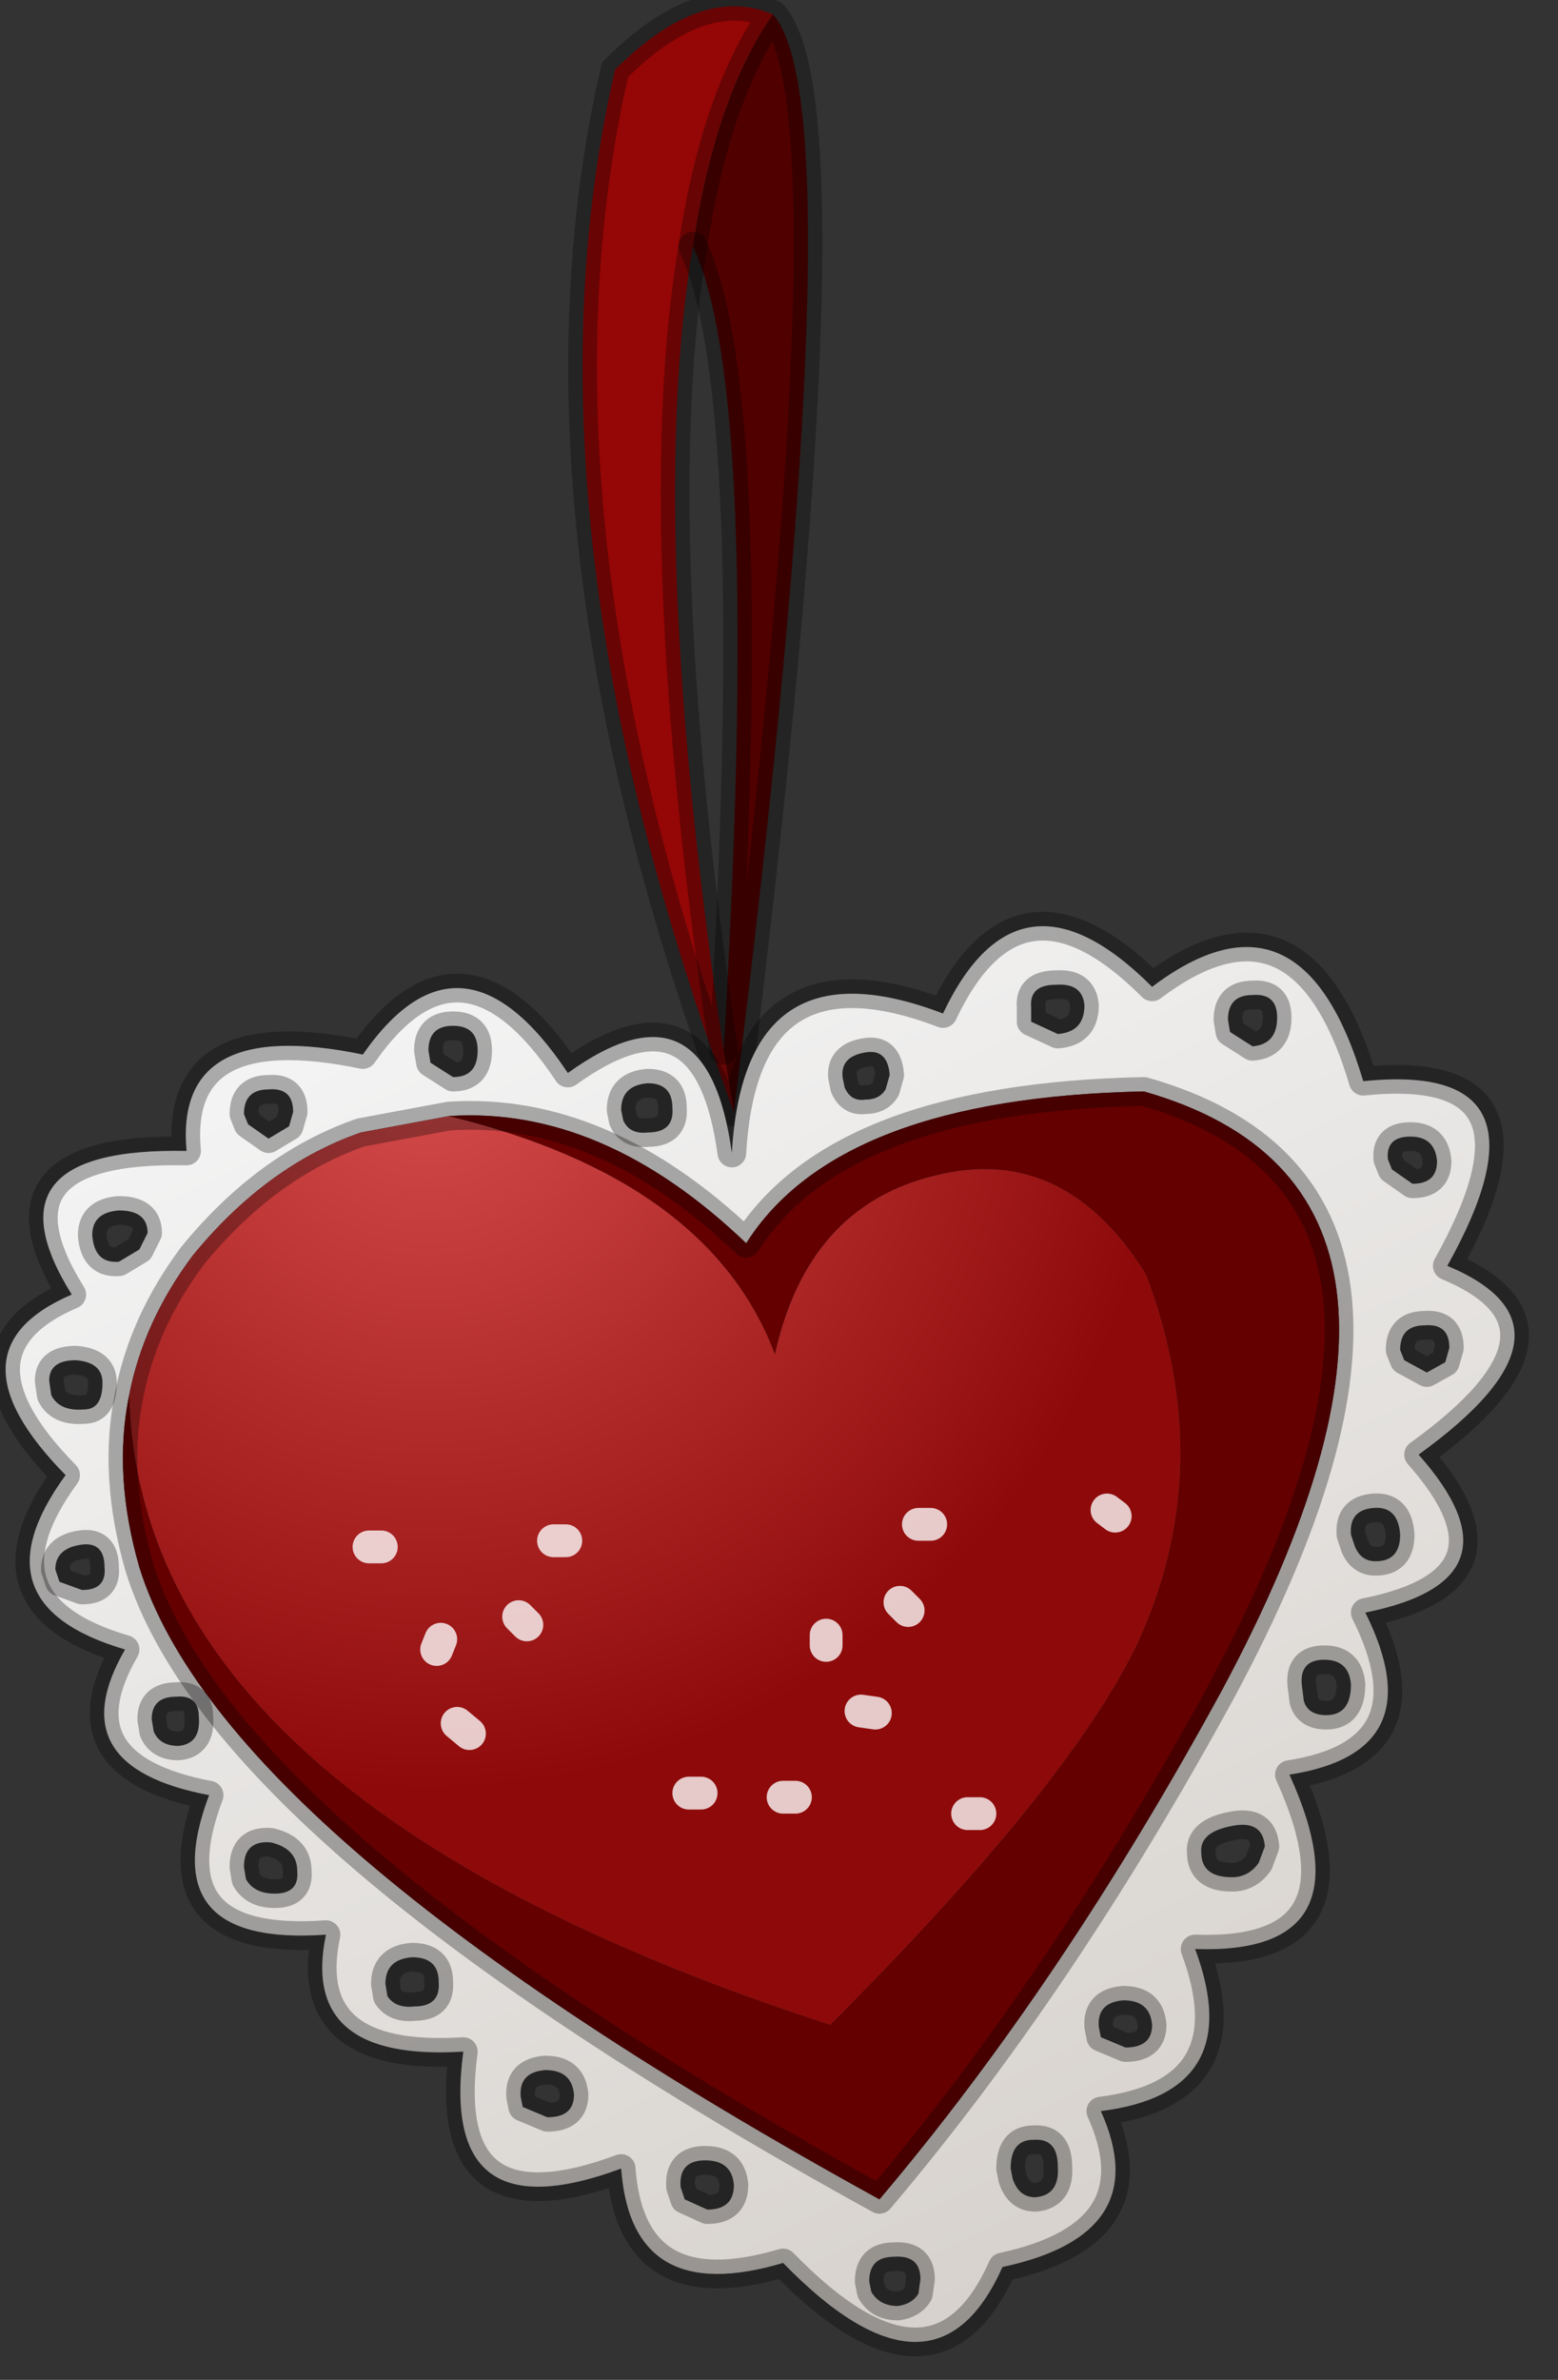 <?xml version="1.0" encoding="utf-8"?>
<svg version="1.1" id="Layer_1"
xmlns="http://www.w3.org/2000/svg"
xmlns:xlink="http://www.w3.org/1999/xlink"
width="38px" height="58px"
xml:space="preserve">
<rect width="100%" height="100%" fill="#333333" stroke="none"/>
<g id="PathID_1337" transform="matrix(1, 0, 0, 1, 16.65, 0.15)">
<path style="fill:#510000;fill-opacity:1" d="M1 25.45Q1.95 9.45 0.25 5.85Q0.8 2.2 2.2 0.2Q4.3 2.5 1.25 26.95L1 25.45" />
<path style="fill:#950606;fill-opacity:1" d="M1 25.45L1.25 26.95Q-4.15 12.4 -1.65 1.55Q0.45 -0.55 2.2 0.2Q0.8 2.2 0.25 5.85Q-0.9 12.7 1 25.45" />
<path style="fill:none;stroke-width:0.7;stroke-linecap:round;stroke-linejoin:round;stroke-miterlimit:3;stroke:#000000;stroke-opacity:0.302" d="M2.2 0.2Q4.3 2.5 1.25 26.95Q-4.15 12.4 -1.65 1.55Q0.45 -0.55 2.2 0.2Q0.8 2.2 0.25 5.85Q1.95 9.45 1 25.45L1.25 26.95" />
<path style="fill:none;stroke-width:0.7;stroke-linecap:round;stroke-linejoin:round;stroke-miterlimit:3;stroke:#000000;stroke-opacity:0.302" d="M0.25 5.85Q-0.9 12.7 1 25.45" />
</g>
<g id="PathID_1338" transform="matrix(1, 0, 0, 1, 16.65, 0.15)">
<linearGradient
id="LinearGradID_686" gradientUnits="userSpaceOnUse" gradientTransform="matrix(0.01, 0.02, -0.019, 0.009, 2.15, 39.85)" spreadMethod ="pad" x1="-819.2" y1="0" x2="819.2" y2="0" >
<stop  offset="0.02" style="stop-color:#F3F3F3;stop-opacity:1" />
<stop  offset="0.957" style="stop-color:#D7D2CD;stop-opacity:1" />
</linearGradient>
<path style="fill:url(#LinearGradID_686) " d="M9.1 23.85Q8.45 23.85 8.5 24.4L8.5 24.75L9.15 25.05Q9.8 25 9.8 24.35Q9.75 23.8 9.1 23.85M13.9 24.1Q13.3 24.1 13.3 24.7L13.35 25L13.9 25.35Q14.5 25.3 14.5 24.65Q14.5 24.05 13.9 24.1M11.45 23.9Q15.1 21.15 16.6 26.2Q21.45 25.7 18.65 30.7Q22.25 32.2 17.95 35.3Q20.65 38.35 16.65 39.15Q18.35 42.55 14.8 43.1Q16.8 47.5 12.5 47.35Q13.8 50.85 10.2 51.3Q11.55 54.3 7.8 55.1Q6.15 58.8 2.45 55Q-1.25 56.1 -1.5 52.7Q-5.95 54.35 -5.35 49.85Q-9.35 50.1 -8.7 47Q-12.95 47.3 -11.55 43.6Q-15.25 42.9 -13.6 40.05Q-17.35 38.95 -15.05 35.8Q-18.05 32.75 -14.9 31.4Q-17.15 27.8 -12.1 27.9Q-12.4 24.6 -7.8 25.55Q-5.4 22.1 -2.8 26Q0.6 23.55 1.2 27.95Q1.5 22.7 6.35 24.55Q8.2 20.65 11.45 23.9M17.75 27.55Q17.15 27.55 17.2 28.1L17.3 28.35L17.8 28.7Q18.4 28.7 18.4 28.15Q18.35 27.55 17.75 27.55M18.7 32.7Q18.7 32.1 18.1 32.15Q17.5 32.15 17.5 32.75L17.6 33L18.15 33.3L18.6 33.05L18.7 32.7M-5.7 27.05L-7.85 27.45Q-10.15 28.25 -11.95 30.45Q-13.15 32.05 -13.5 33.85Q-13.9 35.8 -13.25 38.05Q-11.2 44.65 4.8 53.45Q9.25 48.2 13.15 41.05Q19.7 28.85 11.25 26.45Q3.8 26.6 1.55 30.15Q-1.95 26.8 -5.7 27.05M3.9 26.1L3.95 26.35Q4.1 26.7 4.45 26.65Q4.8 26.65 4.95 26.4L5.05 26.05Q5 25.4 4.45 25.5Q3.85 25.6 3.9 26.1M16.3 40.9Q16.25 40.3 15.65 40.3Q15.05 40.3 15.1 40.9L15.15 41.3Q15.25 41.65 15.7 41.65Q16.3 41.65 16.3 40.9M16.4 37.55Q16.55 37.9 16.9 37.9Q17.5 37.9 17.5 37.25Q17.45 36.55 16.85 36.6Q16.25 36.65 16.3 37.25L16.4 37.55M12.65 45Q12.65 45.6 13.4 45.6Q13.8 45.6 14.05 45.25L14.2 44.85Q14.15 44.2 13.4 44.35Q12.6 44.5 12.65 45M10.15 49.25L10.2 49.5L10.8 49.75Q11.45 49.75 11.45 49.2Q11.4 48.6 10.75 48.6Q10.1 48.65 10.15 49.25M8 52.7L8.05 52.95Q8.2 53.4 8.6 53.4Q9.2 53.35 9.15 52.65Q9.15 51.95 8.55 52Q8 52 8 52.7M5.15 54.85Q4.55 54.85 4.55 55.45L4.6 55.7Q4.8 56.05 5.25 56.05Q5.6 56 5.75 55.75L5.8 55.4Q5.8 54.8 5.15 54.85M0.6 53.7Q1.25 53.7 1.25 53.1Q1.2 52.5 0.55 52.5Q-0.1 52.5 -0.05 53.15L0.05 53.45L0.6 53.7M-0.25 26.85Q-0.25 26.25 -0.85 26.25Q-1.5 26.3 -1.5 26.9L-1.45 27.15Q-1.3 27.5 -0.85 27.45Q-0.2 27.45 -0.25 26.85M-10.1 26.4Q-10.7 26.4 -10.7 27L-10.6 27.25L-10.1 27.6L-9.6 27.3L-9.5 26.95Q-9.5 26.35 -10.1 26.4M-6.15 25.75L-5.6 26.1Q-5 26.1 -5 25.45Q-5 24.85 -5.6 24.85Q-6.2 24.85 -6.2 25.45L-6.15 25.75M-13.75 30.6L-13.25 30.3L-13.05 29.9Q-13.05 29.35 -13.75 29.35Q-14.4 29.4 -14.4 29.95Q-14.35 30.65 -13.75 30.6M-15.4 33.85Q-15.2 34.25 -14.6 34.2Q-14.15 34.2 -14.15 33.55Q-14.15 33.05 -14.8 33Q-15.45 33 -15.45 33.5L-15.4 33.85M-12.95 41.75L-12.9 42.05Q-12.75 42.4 -12.3 42.4Q-11.75 42.35 -11.8 41.7Q-11.8 41.15 -12.35 41.2Q-12.95 41.2 -12.95 41.75M-14.7 37.5Q-15.3 37.6 -15.3 38.1L-15.2 38.4L-14.65 38.6Q-14.05 38.6 -14.1 38.05Q-14.1 37.4 -14.7 37.5M-10.65 45.65Q-10.45 46 -9.95 46Q-9.35 46 -9.4 45.45Q-9.4 44.9 -10.05 44.75Q-10.7 44.7 -10.7 45.35L-10.65 45.65M-6.6 47.55Q-7.25 47.6 -7.25 48.2L-7.2 48.5Q-7 48.8 -6.55 48.75Q-5.9 48.75 -5.95 48.15Q-5.95 47.55 -6.6 47.55M-3.35 50.3Q-4 50.35 -3.95 50.95L-3.9 51.2L-3.3 51.45Q-2.65 51.45 -2.65 50.9Q-2.7 50.3 -3.35 50.3" />
<radialGradient
id="RadialGradID_687" gradientUnits="userSpaceOnUse" gradientTransform="matrix(0.022, -0.001, 0.001, 0.022, -6.2, 25.45)" spreadMethod ="pad" cx="0" cy="0" r="819.2" fx="0" fy="0" >
<stop  offset="0"  style="stop-color:#D74D4D;stop-opacity:1" />
<stop  offset="1"  style="stop-color:#8E0A0A;stop-opacity:1" />
</radialGradient>
<path style="fill:url(#RadialGradID_687) " d="M-11.95 30.45Q-10.15 28.25 -7.85 27.45L-5.7 27.05Q0.65 28.6 2.25 32.85Q3.05 29.25 6.15 28.5Q9.3 27.7 11.3 30.9Q13.1 35.65 11.05 40Q9.35 43.45 3.6 49.2Q-13.25 43.75 -13.5 33.85Q-13.15 32.05 -11.95 30.45" />
<path style="fill:#640000;fill-opacity:1" d="M1.55 30.15Q3.8 26.6 11.25 26.45Q19.7 28.85 13.15 41.05Q9.25 48.2 4.8 53.45Q-11.2 44.65 -13.25 38.05Q-13.9 35.8 -13.5 33.85Q-13.25 43.75 3.6 49.2Q9.35 43.45 11.05 40Q13.1 35.65 11.3 30.9Q9.3 27.7 6.15 28.5Q3.05 29.25 2.25 32.85Q0.65 28.6 -5.7 27.05Q-1.95 26.8 1.55 30.15" />
<path style="fill:none;stroke-width:0.7;stroke-linecap:round;stroke-linejoin:round;stroke-miterlimit:3;stroke:#000000;stroke-opacity:0.302" d="M9.8 24.35Q9.8 25 9.15 25.05L8.5 24.75L8.5 24.4Q8.45 23.85 9.1 23.85Q9.75 23.8 9.8 24.35z" />
<path style="fill:none;stroke-width:0.7;stroke-linecap:round;stroke-linejoin:round;stroke-miterlimit:3;stroke:#000000;stroke-opacity:0.302" d="M14.5 24.65Q14.5 25.3 13.9 25.35L13.35 25L13.3 24.7Q13.3 24.1 13.9 24.1Q14.5 24.05 14.5 24.65z" />
<path style="fill:none;stroke-width:0.7;stroke-linecap:round;stroke-linejoin:round;stroke-miterlimit:3;stroke:#000000;stroke-opacity:0.302" d="M6.35 24.55Q1.5 22.7 1.2 27.95Q0.6 23.55 -2.8 26Q-5.4 22.1 -7.8 25.55Q-12.4 24.6 -12.1 27.9Q-17.15 27.8 -14.9 31.4Q-18.05 32.75 -15.05 35.8Q-17.35 38.95 -13.6 40.05Q-15.25 42.9 -11.55 43.6Q-12.95 47.3 -8.7 47Q-9.35 50.1 -5.35 49.85Q-5.95 54.35 -1.5 52.7Q-1.25 56.1 2.45 55Q6.15 58.8 7.8 55.1Q11.55 54.3 10.2 51.3Q13.8 50.85 12.5 47.35Q16.8 47.5 14.8 43.1Q18.35 42.55 16.65 39.15Q20.65 38.35 17.95 35.3Q22.25 32.2 18.65 30.7Q21.45 25.7 16.6 26.2Q15.1 21.15 11.45 23.9Q8.2 20.65 6.35 24.55z" />
<path style="fill:none;stroke-width:0.7;stroke-linecap:round;stroke-linejoin:round;stroke-miterlimit:3;stroke:#000000;stroke-opacity:0.302" d="M18.4 28.15Q18.4 28.7 17.8 28.7L17.3 28.35L17.2 28.1Q17.15 27.55 17.75 27.55Q18.35 27.55 18.4 28.15z" />
<path style="fill:none;stroke-width:0.7;stroke-linecap:round;stroke-linejoin:round;stroke-miterlimit:3;stroke:#000000;stroke-opacity:0.302" d="M18.6 33.05L18.15 33.3L17.6 33L17.5 32.75Q17.5 32.15 18.1 32.15Q18.7 32.1 18.7 32.7L18.6 33.05z" />
<path style="fill:none;stroke-width:0.7;stroke-linecap:round;stroke-linejoin:round;stroke-miterlimit:3;stroke:#000000;stroke-opacity:0.302" d="M-5.7 27.05L-7.85 27.45Q-10.15 28.25 -11.95 30.45Q-13.15 32.05 -13.5 33.85Q-13.9 35.8 -13.25 38.05Q-11.2 44.65 4.8 53.45Q9.25 48.2 13.15 41.05Q19.7 28.85 11.25 26.45Q3.8 26.6 1.55 30.15Q-1.95 26.8 -5.7 27.05z" />
<path style="fill:none;stroke-width:0.7;stroke-linecap:round;stroke-linejoin:round;stroke-miterlimit:3;stroke:#000000;stroke-opacity:0.302" d="M4.45 25.5Q5 25.4 5.05 26.05L4.95 26.4Q4.8 26.65 4.45 26.65Q4.1 26.7 3.95 26.35L3.9 26.1Q3.85 25.6 4.45 25.5z" />
<path style="fill:none;stroke-width:0.7;stroke-linecap:round;stroke-linejoin:round;stroke-miterlimit:3;stroke:#000000;stroke-opacity:0.302" d="M15.7 41.65Q15.25 41.65 15.15 41.3L15.1 40.9Q15.05 40.3 15.65 40.3Q16.25 40.3 16.3 40.9Q16.3 41.65 15.7 41.65z" />
<path style="fill:none;stroke-width:0.7;stroke-linecap:round;stroke-linejoin:round;stroke-miterlimit:3;stroke:#000000;stroke-opacity:0.302" d="M16.3 37.25Q16.25 36.65 16.85 36.6Q17.45 36.55 17.5 37.25Q17.5 37.9 16.9 37.9Q16.55 37.9 16.4 37.55L16.3 37.25z" />
<path style="fill:none;stroke-width:0.7;stroke-linecap:round;stroke-linejoin:round;stroke-miterlimit:3;stroke:#000000;stroke-opacity:0.302" d="M13.4 44.35Q14.15 44.2 14.2 44.85L14.05 45.25Q13.8 45.6 13.4 45.6Q12.65 45.6 12.65 45Q12.6 44.5 13.4 44.35z" />
<path style="fill:none;stroke-width:0.7;stroke-linecap:round;stroke-linejoin:round;stroke-miterlimit:3;stroke:#000000;stroke-opacity:0.302" d="M10.75 48.6Q11.4 48.6 11.45 49.2Q11.45 49.75 10.8 49.75L10.2 49.5L10.15 49.25Q10.1 48.65 10.75 48.6z" />
<path style="fill:none;stroke-width:0.7;stroke-linecap:round;stroke-linejoin:round;stroke-miterlimit:3;stroke:#000000;stroke-opacity:0.302" d="M8.55 52Q9.15 51.95 9.15 52.65Q9.2 53.35 8.6 53.4Q8.2 53.4 8.05 52.95L8 52.7Q8 52 8.55 52z" />
<path style="fill:none;stroke-width:0.7;stroke-linecap:round;stroke-linejoin:round;stroke-miterlimit:3;stroke:#000000;stroke-opacity:0.302" d="M5.8 55.4L5.75 55.75Q5.6 56 5.25 56.05Q4.8 56.05 4.6 55.7L4.55 55.45Q4.55 54.85 5.15 54.85Q5.8 54.8 5.8 55.4z" />
<path style="fill:none;stroke-width:0.7;stroke-linecap:round;stroke-linejoin:round;stroke-miterlimit:3;stroke:#000000;stroke-opacity:0.302" d="M0.05 53.45L-0.05 53.15Q-0.1 52.5 0.55 52.5Q1.2 52.5 1.25 53.1Q1.25 53.7 0.6 53.7L0.05 53.45z" />
<path style="fill:none;stroke-width:0.7;stroke-linecap:round;stroke-linejoin:round;stroke-miterlimit:3;stroke:#000000;stroke-opacity:0.302" d="M-0.85 27.45Q-1.3 27.5 -1.45 27.15L-1.5 26.9Q-1.5 26.3 -0.85 26.25Q-0.25 26.25 -0.25 26.85Q-0.2 27.45 -0.85 27.45z" />
<path style="fill:none;stroke-width:0.7;stroke-linecap:round;stroke-linejoin:round;stroke-miterlimit:3;stroke:#000000;stroke-opacity:0.302" d="M-9.5 26.95L-9.6 27.3L-10.1 27.6L-10.6 27.25L-10.7 27Q-10.7 26.4 -10.1 26.4Q-9.5 26.35 -9.5 26.95z" />
<path style="fill:none;stroke-width:0.7;stroke-linecap:round;stroke-linejoin:round;stroke-miterlimit:3;stroke:#000000;stroke-opacity:0.302" d="M-6.2 25.45Q-6.2 24.85 -5.6 24.85Q-5 24.85 -5 25.45Q-5 26.1 -5.6 26.1L-6.15 25.75L-6.2 25.45z" />
<path style="fill:none;stroke-width:0.7;stroke-linecap:round;stroke-linejoin:round;stroke-miterlimit:3;stroke:#000000;stroke-opacity:0.302" d="M-14.4 29.95Q-14.4 29.4 -13.75 29.35Q-13.05 29.35 -13.05 29.9L-13.25 30.3L-13.75 30.6Q-14.35 30.65 -14.4 29.95z" />
<path style="fill:none;stroke-width:0.7;stroke-linecap:round;stroke-linejoin:round;stroke-miterlimit:3;stroke:#000000;stroke-opacity:0.302" d="M-15.45 33.5Q-15.45 33 -14.8 33Q-14.15 33.05 -14.15 33.55Q-14.15 34.2 -14.6 34.2Q-15.2 34.25 -15.4 33.85L-15.45 33.5z" />
<path style="fill:none;stroke-width:0.7;stroke-linecap:round;stroke-linejoin:round;stroke-miterlimit:3;stroke:#000000;stroke-opacity:0.302" d="M-12.35 41.2Q-11.8 41.15 -11.8 41.7Q-11.75 42.35 -12.3 42.4Q-12.75 42.4 -12.9 42.05L-12.95 41.75Q-12.95 41.2 -12.35 41.2z" />
<path style="fill:none;stroke-width:0.7;stroke-linecap:round;stroke-linejoin:round;stroke-miterlimit:3;stroke:#000000;stroke-opacity:0.302" d="M-14.1 38.05Q-14.05 38.6 -14.65 38.6L-15.2 38.4L-15.3 38.1Q-15.3 37.6 -14.7 37.5Q-14.1 37.4 -14.1 38.05z" />
<path style="fill:none;stroke-width:0.7;stroke-linecap:round;stroke-linejoin:round;stroke-miterlimit:3;stroke:#000000;stroke-opacity:0.302" d="M-10.7 45.35Q-10.7 44.7 -10.05 44.75Q-9.4 44.9 -9.4 45.45Q-9.35 46 -9.95 46Q-10.45 46 -10.65 45.65L-10.7 45.35z" />
<path style="fill:none;stroke-width:0.7;stroke-linecap:round;stroke-linejoin:round;stroke-miterlimit:3;stroke:#000000;stroke-opacity:0.302" d="M-5.95 48.15Q-5.9 48.75 -6.55 48.75Q-7 48.8 -7.2 48.5L-7.25 48.2Q-7.25 47.6 -6.6 47.55Q-5.95 47.55 -5.95 48.15z" />
<path style="fill:none;stroke-width:0.7;stroke-linecap:round;stroke-linejoin:round;stroke-miterlimit:3;stroke:#000000;stroke-opacity:0.302" d="M-2.65 50.9Q-2.65 51.45 -3.3 51.45L-3.9 51.2L-3.95 50.95Q-4 50.35 -3.35 50.3Q-2.7 50.3 -2.65 50.9z" />
</g>
<g id="PathID_1339" transform="matrix(1, 0, 0, 1, 16.65, 0.15)">
</g>
<g id="PathID_1340" transform="matrix(1, 0, 0, 1, 16.65, 0.15)">
<path style="fill:none;stroke-width:0.8;stroke-linecap:round;stroke-linejoin:round;stroke-miterlimit:3;stroke:#FFFFFF;stroke-opacity:0.78" d="M10.55 36.8L10.35 36.65" />
<path style="fill:none;stroke-width:0.8;stroke-linecap:round;stroke-linejoin:round;stroke-miterlimit:3;stroke:#FFFFFF;stroke-opacity:0.78" d="M6.05 37L5.75 37" />
<path style="fill:none;stroke-width:0.8;stroke-linecap:round;stroke-linejoin:round;stroke-miterlimit:3;stroke:#FFFFFF;stroke-opacity:0.78" d="M5.5 39.1L5.3 38.9" />
<path style="fill:none;stroke-width:0.8;stroke-linecap:round;stroke-linejoin:round;stroke-miterlimit:3;stroke:#FFFFFF;stroke-opacity:0.78" d="M4.35 41.55L4.7 41.6" />
<path style="fill:none;stroke-width:0.8;stroke-linecap:round;stroke-linejoin:round;stroke-miterlimit:3;stroke:#FFFFFF;stroke-opacity:0.78" d="M3.5 39.7L3.5 39.95" />
<path style="fill:none;stroke-width:0.8;stroke-linecap:round;stroke-linejoin:round;stroke-miterlimit:3;stroke:#FFFFFF;stroke-opacity:0.78" d="M0.15 43.55L0.45 43.55" />
<path style="fill:none;stroke-width:0.8;stroke-linecap:round;stroke-linejoin:round;stroke-miterlimit:3;stroke:#FFFFFF;stroke-opacity:0.78" d="M2.45 43.65L2.75 43.65" />
<path style="fill:none;stroke-width:0.8;stroke-linecap:round;stroke-linejoin:round;stroke-miterlimit:3;stroke:#FFFFFF;stroke-opacity:0.78" d="M6.95 44.05L7.25 44.05" />
<path style="fill:none;stroke-width:0.8;stroke-linecap:round;stroke-linejoin:round;stroke-miterlimit:3;stroke:#FFFFFF;stroke-opacity:0.78" d="M-2.85 37.4L-3.15 37.4" />
<path style="fill:none;stroke-width:0.8;stroke-linecap:round;stroke-linejoin:round;stroke-miterlimit:3;stroke:#FFFFFF;stroke-opacity:0.78" d="M-3.8 39.45L-4 39.25" />
<path style="fill:none;stroke-width:0.8;stroke-linecap:round;stroke-linejoin:round;stroke-miterlimit:3;stroke:#FFFFFF;stroke-opacity:0.78" d="M-5.9 39.8L-6 40.05" />
<path style="fill:none;stroke-width:0.8;stroke-linecap:round;stroke-linejoin:round;stroke-miterlimit:3;stroke:#FFFFFF;stroke-opacity:0.78" d="M-5.5 41.85L-5.2 42.1" />
<path style="fill:none;stroke-width:0.8;stroke-linecap:round;stroke-linejoin:round;stroke-miterlimit:3;stroke:#FFFFFF;stroke-opacity:0.78" d="M-7.35 37.55L-7.65 37.55" />
</g>
</svg>
